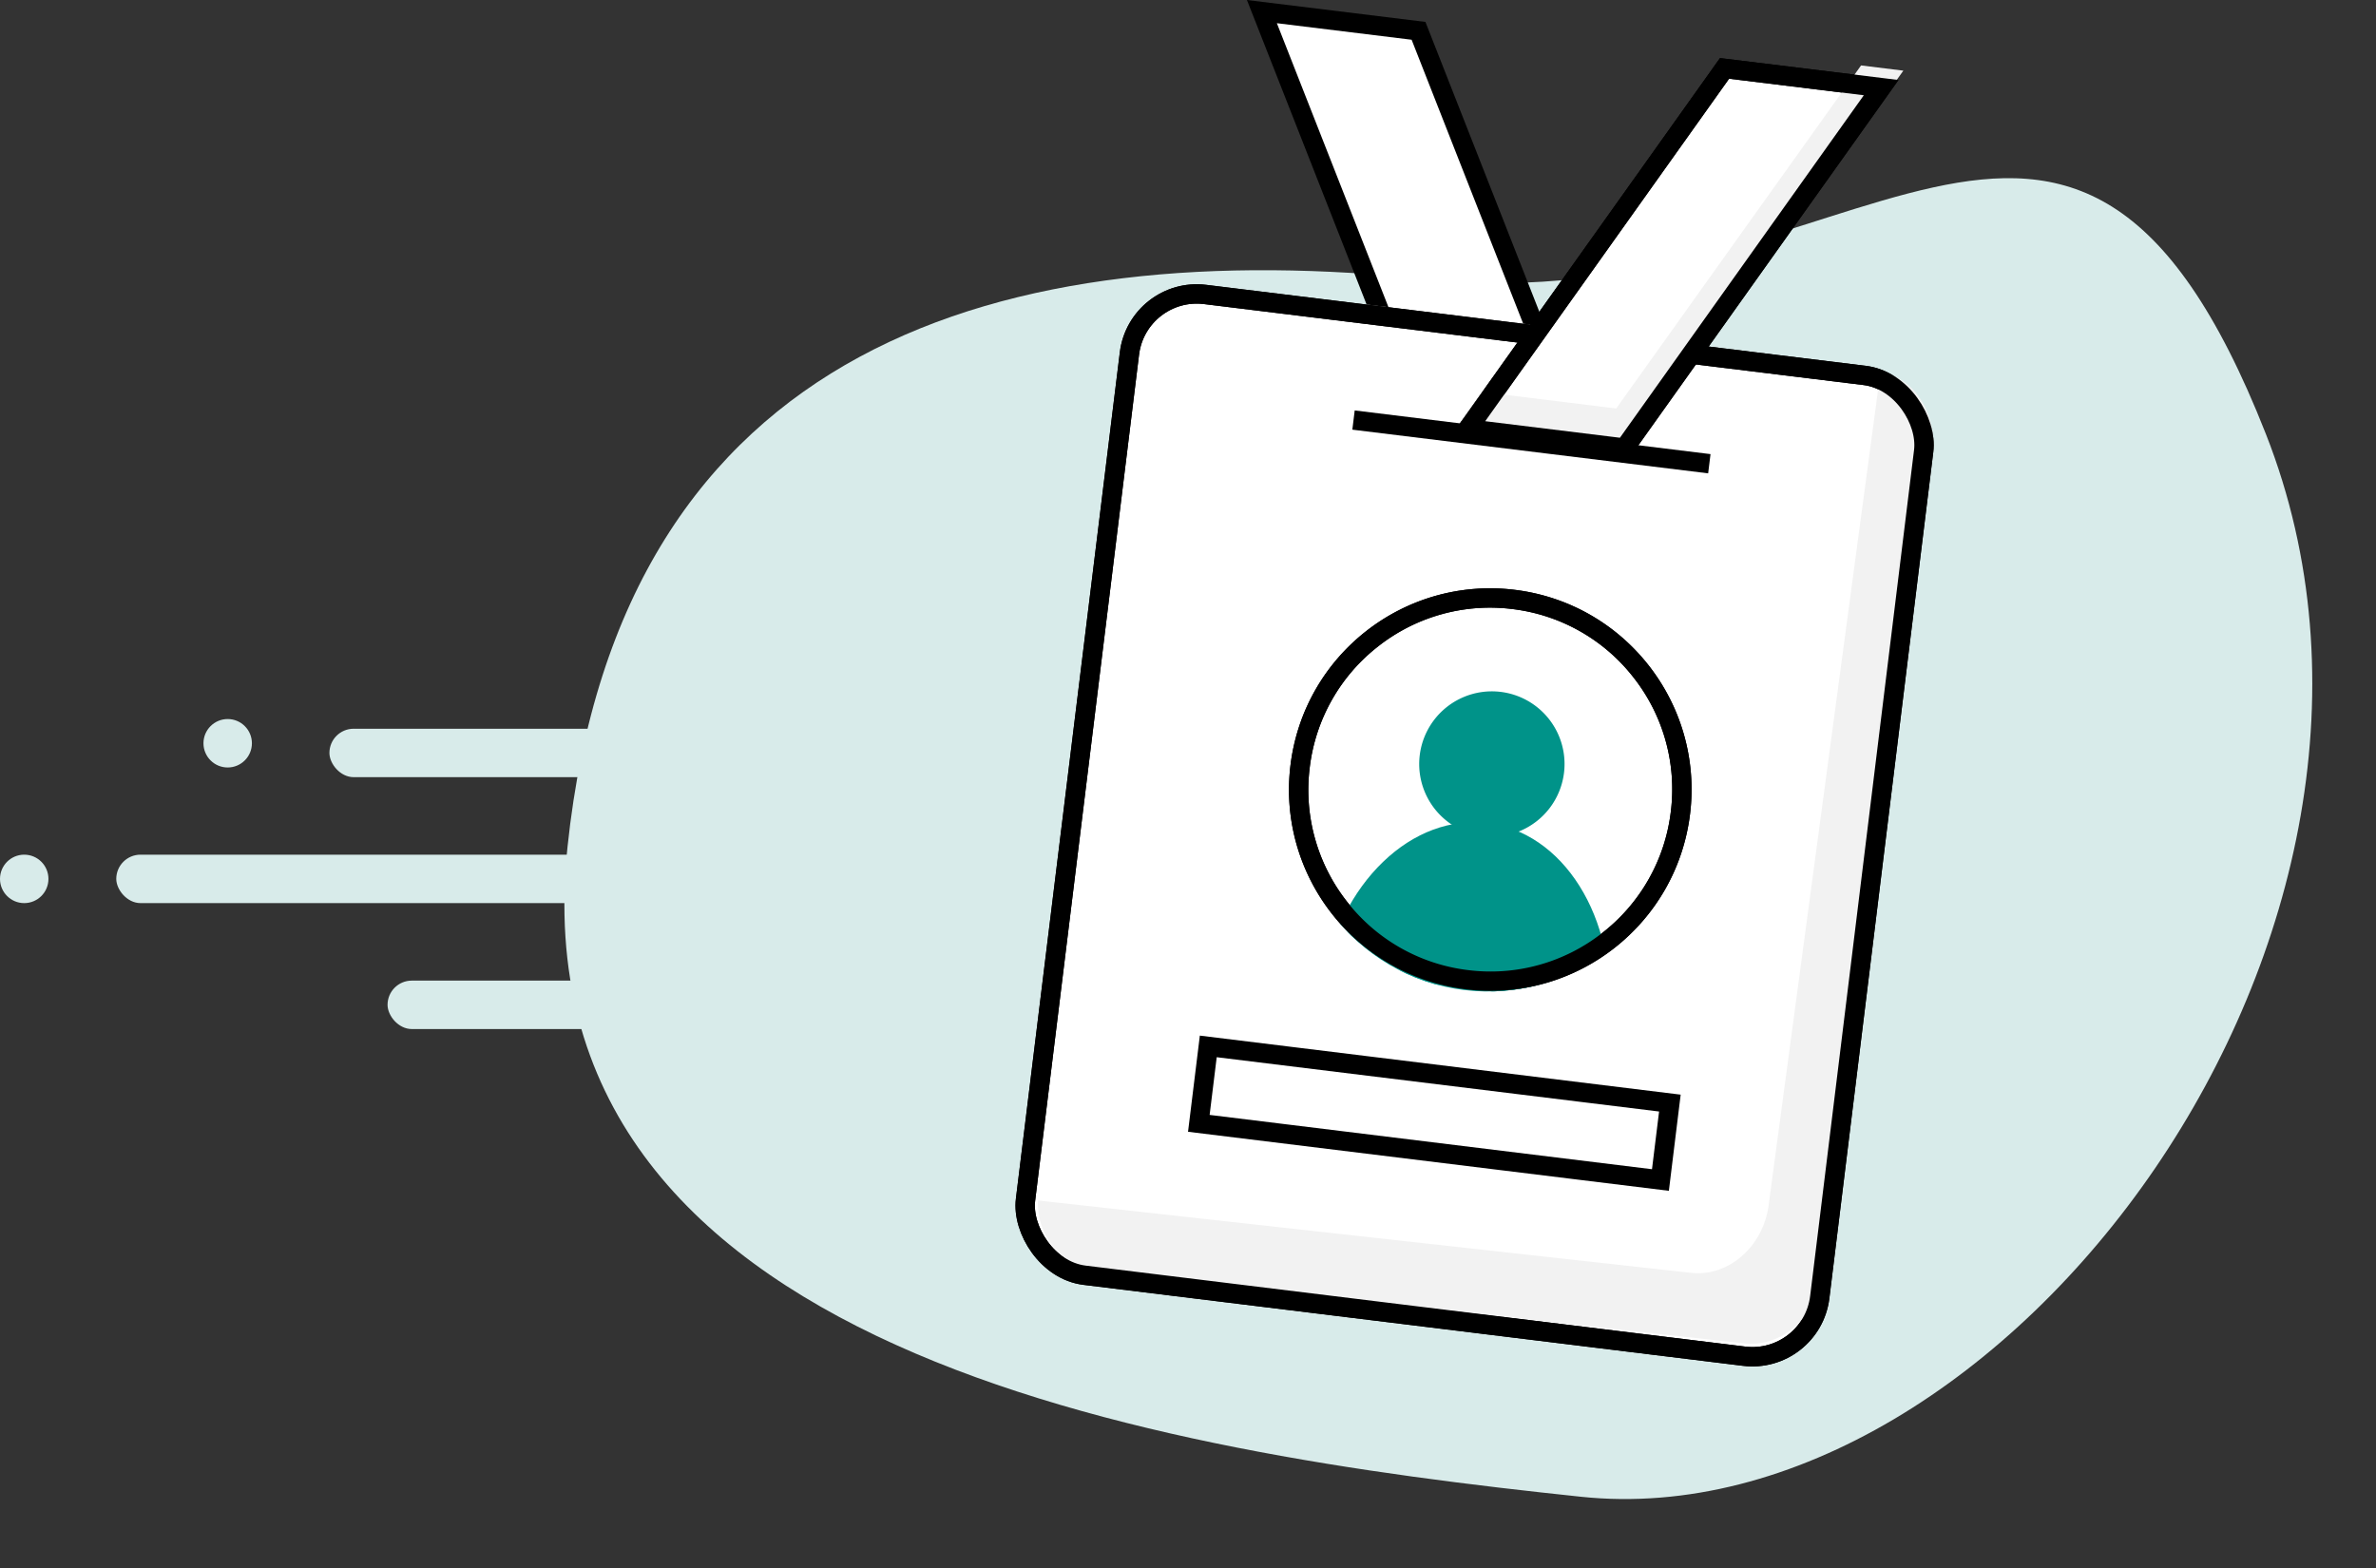 <svg xmlns="http://www.w3.org/2000/svg" width="245.231" height="161.888" viewBox="0 0 245.231 161.888">
    <rect x="0" y="0" width="245.231" height="161.888" fill="#333333" stroke="none"/>
    <defs>
        <clipPath id="boyye0y6fa">
            <ellipse data-name="타원 4" cx="20.5" cy="21" rx="20.5" ry="21" transform="translate(.116 -.365)" style="stroke:#000;stroke-width:2px;fill:none"/>
        </clipPath>
    </defs>
    <g data-name="그룹 10">
        <g data-name="그룹 9" transform="translate(-808 -367.779)">
            <path data-name="패스 8" d="M79.615 35.356c43.922 0 62.162-41.991 87.558 6.811s-14.894 116.51-58.815 116.51-111.04-3.26-111.04-55.735 38.375-67.586 82.297-67.586z" transform="rotate(6.02 -2917.637 8544.662)" style="fill:#d8ebea"/>
            <rect data-name="사각형 13" width="58" height="5" rx="2.5" transform="translate(842 443)" style="fill:#d8ebea"/>
            <rect data-name="사각형 14" width="71" height="5" rx="2.5" transform="translate(820 456)" style="fill:#d8ebea"/>
            <rect data-name="사각형 15" width="61" height="5" rx="2.5" transform="translate(848 469)" style="fill:#d8ebea"/>
            <circle data-name="타원 10" cx="2.5" cy="2.5" r="2.5" transform="translate(829 442)" style="fill:#d8ebea"/>
            <circle data-name="타원 11" cx="2.5" cy="2.5" r="2.5" transform="translate(808 456)" style="fill:#d8ebea"/>
        </g>
        <g data-name="그룹 5">
            <g data-name="패스 7" style="fill:#fff">
                <path d="M39.724 41.156H23.439L1.679 1h16.285l21.76 40.156z" style="stroke:none" transform="rotate(7 64.349 1052.103)"/>
                <path d="m3.358 2 20.676 38.156h14.01L17.37 2H3.359M0 0h18.56l22.843 42.156h-18.56L0 0z" style="fill:#000;stroke:none" transform="rotate(7 64.349 1052.103)"/>
            </g>
            <g data-name="사각형 7" transform="rotate(7 -174.103 967.05)" style="fill:#fff;stroke:#000;stroke-width:2px">
                <rect width="84.583" height="104" rx="8" style="stroke:none"/>
                <rect x="1" y="1" width="82.583" height="102" rx="7" style="fill:none"/>
            </g>
            <path data-name="빼기 2" d="M28-1205.405a7.159 7.159 0 0 1-6.757-5.856c.163-.006.334-.019.51-.039l66.862-7.849c3.83-.45 6.619-4.3 6.216-8.574l-8.031-85.35a8.722 8.722 0 0 0-.182-1.131h.228a6.574 6.574 0 0 1 4.652 1.99 8.127 8.127 0 0 1 2.287 5l8.031 85.349c.4 4.278-2.385 8.125-6.216 8.575l-66.862 7.849a6.348 6.348 0 0 1-.738.036z" transform="rotate(13.02 -5785.987 -167.341)" style="fill:#f2f2f2"/>
            <g data-name="사각형 8" style="stroke:#000;stroke-width:2px;fill:none">
                <path style="stroke:none" d="M0 0h50v10H0z" transform="rotate(7 -811.968 1065.815)"/>
                <path style="fill:none" d="M1 1h48v8H1z" transform="rotate(7 -811.968 1065.815)"/>
            </g>
            <g data-name="패스 9" style="fill:none">
                <path d="M20.774 0A20.774 20.774 0 1 1 0 20.774 20.774 20.774 0 0 1 20.774 0z" style="stroke:none" transform="rotate(7 -409.156 1138.733)"/>
                <path d="M20.774 2A18.65 18.65 0 0 0 7.499 7.499 18.65 18.65 0 0 0 2 20.774a18.65 18.65 0 0 0 5.499 13.275 18.65 18.65 0 0 0 13.275 5.498 18.65 18.65 0 0 0 13.275-5.498 18.65 18.65 0 0 0 5.498-13.275A18.65 18.65 0 0 0 34.05 7.499 18.65 18.65 0 0 0 20.774 2m0-2c11.473 0 20.773 9.3 20.773 20.774 0 11.473-9.3 20.773-20.773 20.773C9.3 41.547 0 32.247 0 20.774 0 9.3 9.3 0 20.774 0z" style="fill:#000;stroke:none" transform="rotate(7 -409.156 1138.733)"/>
            </g>
            <g data-name="패스 10" style="fill:#009389">
                <path d="M7.5 14A6.507 6.507 0 0 1 1 7.5C1 3.916 3.916 1 7.5 1S14 3.916 14 7.5 11.084 14 7.5 14z" style="stroke:none" transform="rotate(7 -502.646 1240.638)"/>
                <path d="M7.5 2A5.506 5.506 0 0 0 2 7.5C2 10.533 4.467 13 7.5 13S13 10.533 13 7.5 10.533 2 7.5 2m0-2a7.5 7.5 0 1 1 0 15 7.5 7.5 0 0 1 0-15z" style="fill:#009389;stroke:none" transform="rotate(7 -502.646 1240.638)"/>
            </g>
            <path data-name="선 1" transform="rotate(7 -284.598 1163.714)" style="stroke:#000;stroke-width:2px;fill:none" d="M0 0h37"/>
            <g data-name="마스크 그룹 1" transform="rotate(7 -409.156 1138.733)" style="clip-path:url(#boyye0y6fa)">
                <g data-name="빼기 1" style="fill:#009389">
                    <path d="M28.64 17.187H1.072C1.461 12.878 2.987 8.91 5.42 5.92 7.998 2.747 11.349 1 14.856 1c3.507 0 6.859 1.747 9.437 4.918 2.432 2.99 3.957 6.96 4.348 11.27z" style="stroke:none" transform="translate(6.058 24.24)"/>
                    <path d="M27.52 16.187c-.512-3.687-1.901-7.053-4.002-9.638C21.132 3.616 18.056 2 14.856 2c-3.2 0-6.276 1.616-8.661 4.55-2.102 2.584-3.49 5.95-4.003 9.637H27.52m2.192 2H0c.233-4.923 1.882-9.504 4.643-12.9C7.415 1.878 11.043 0 14.856 0c3.814 0 7.44 1.878 10.213 5.288 2.76 3.395 4.41 7.976 4.643 12.898v.001z" style="fill:#009389;stroke:none" transform="translate(6.058 24.24)"/>
                </g>
            </g>
            <g data-name="패스 11" style="fill:none">
                <path d="M20.774 0A20.774 20.774 0 1 1 0 20.774 20.774 20.774 0 0 1 20.774 0z" style="stroke:none" transform="rotate(7 -409.156 1138.733)"/>
                <path d="M20.774 2A18.65 18.65 0 0 0 7.499 7.499 18.65 18.65 0 0 0 2 20.774a18.65 18.65 0 0 0 5.499 13.275 18.65 18.65 0 0 0 13.275 5.498 18.65 18.65 0 0 0 13.275-5.498 18.65 18.65 0 0 0 5.498-13.275A18.65 18.65 0 0 0 34.05 7.499 18.65 18.65 0 0 0 20.774 2m0-2c11.473 0 20.773 9.3 20.773 20.774 0 11.473-9.3 20.773-20.773 20.773C9.3 41.547 0 32.247 0 20.774 0 9.3 9.3 0 20.774 0z" style="fill:#000;stroke:none" transform="rotate(7 -409.156 1138.733)"/>
            </g>
            <g data-name="사각형 12" transform="rotate(7 -174.1 967.009)" style="stroke:#000;stroke-width:2px;fill:none">
                <rect width="84.593" height="104" rx="8" style="stroke:none"/>
                <rect x="1" y="1" width="82.593" height="102" rx="7" style="fill:none"/>
            </g>
            <g data-name="패스 6" style="fill:#fff">
                <path d="M17.964 41.156H1.68L23.44 1h16.285l-21.76 40.156z" style="stroke:none" transform="rotate(7 51.175 1267.496)"/>
                <path d="M24.034 2 3.358 40.156h14.01L38.045 2h-14.01m-1.191-2h18.56L18.56 42.156H0L22.843 0z" style="fill:#000;stroke:none" transform="rotate(7 51.175 1267.496)"/>
            </g>
            <path data-name="빼기 3" d="m7.406-1271.487 1.412-3.408 13.835-1.451 16.647-40.196 4.372-.458-18.061 43.6-18.205 1.908z" transform="rotate(13.02 -5682.519 14.554)" style="fill:#f2f2f2"/>
            <g data-name="패스 14" style="fill:none">
                <path d="M22.843 0H41.4L18.56 42.156H0z" style="stroke:none" transform="rotate(7 51.175 1267.496)"/>
                <path d="M24.034 2 3.358 40.156h14.01L38.045 2h-14.01m-1.191-2h18.56L18.56 42.156H0L22.843 0z" style="fill:#000;stroke:none" transform="rotate(7 51.175 1267.496)"/>
            </g>
        </g>
    </g>
</svg>
